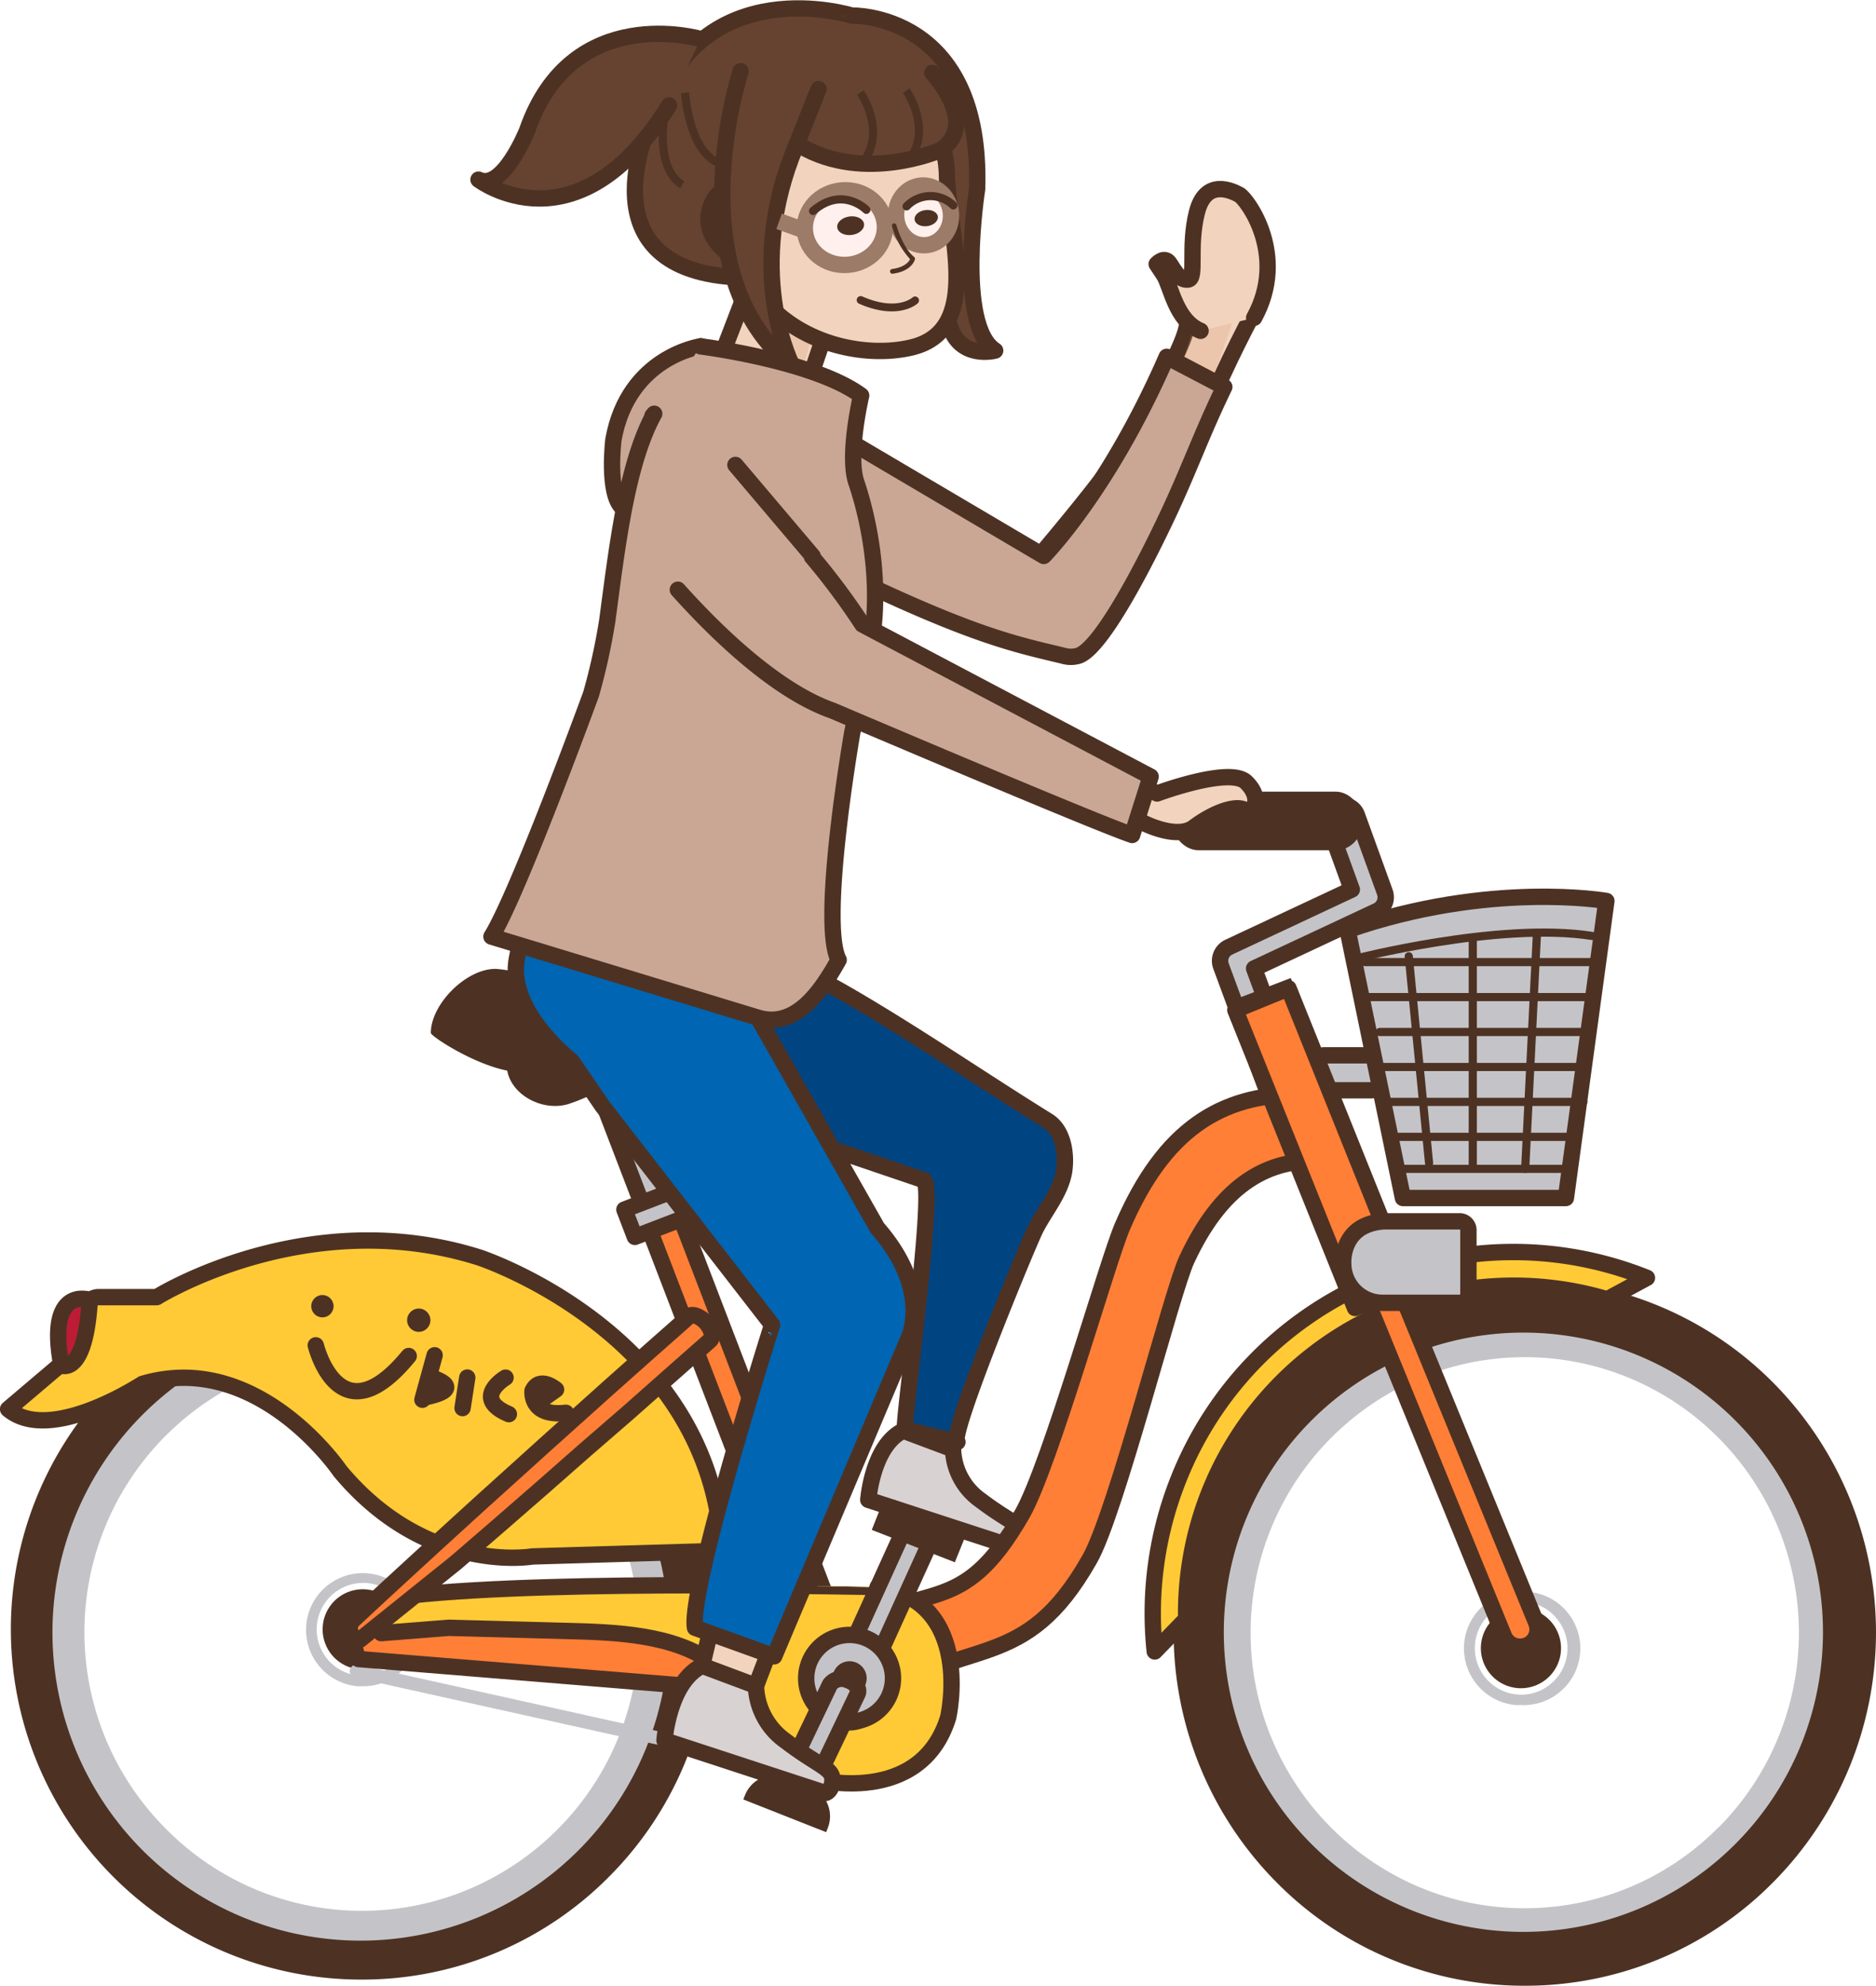 <svg xmlns="http://www.w3.org/2000/svg" viewBox="0 0 231.7 245.2"><defs><style>.cls-1{fill:#004482;}.cls-1,.cls-10,.cls-11,.cls-12,.cls-13,.cls-14,.cls-15,.cls-16,.cls-18,.cls-2,.cls-20,.cls-5,.cls-6,.cls-7,.cls-8,.cls-9{stroke:#4d3224;}.cls-1,.cls-10,.cls-11,.cls-12,.cls-13,.cls-14,.cls-15,.cls-16,.cls-2,.cls-20,.cls-5,.cls-6,.cls-8,.cls-9{stroke-linecap:round;stroke-linejoin:round;}.cls-1,.cls-10,.cls-12,.cls-13,.cls-14,.cls-15,.cls-16,.cls-19,.cls-2,.cls-21,.cls-5,.cls-6,.cls-7,.cls-8,.cls-9{stroke-width:2.02px;}.cls-2{fill:#d8d2d3;}.cls-3,.cls-7{fill:#4d3224;}.cls-11,.cls-4,.cls-5{fill:#c4c4c8;}.cls-6{fill:#ff7f36;}.cls-18,.cls-19,.cls-21,.cls-7{stroke-miterlimit:10;}.cls-8{fill:#ffca36;}.cls-9{fill:#606060;}.cls-10{fill:#bd1c36;}.cls-11,.cls-18,.cls-20{stroke-width:1.01px;}.cls-12,.cls-18,.cls-20,.cls-21{fill:none;}.cls-13{fill:#caa795;}.cls-14{fill:#f2d4be;}.cls-15{fill:#0065b2;}.cls-16{fill:#664331;}.cls-17{fill:#d99d7d;opacity:0.27;}.cls-19{fill:#fff0ed;}.cls-19,.cls-21{stroke:#9c7b68;}</style></defs><title>about-my</title><g id="圖層_2" data-name="圖層 2"><g id="關於"><path class="cls-1" d="M113.73,157.78c.63-6.32,1-11.84.35-12.06l-23.57-8s-4.38-3.37-.77-8.67a28.26,28.26,0,0,1-3.82-4.35l-5.49-9,5.42-2.74c.94-.47,7.34,3.8,8.32,4.3,3.75,1.91,7.47,3.82,11.1,5.94,8.21,4.8,16.06,10.2,24.14,15.21,2,1.24,2.34,4.3,2,6.34-.49,2.59-2.34,4.72-3.51,7-1,2-10.91,26-9.65,26.31l-6.5-1.56C111.73,175,112.93,165.76,113.73,157.78Z"/><path class="cls-2" d="M111.56,176.66l6.15,2.3a8,8,0,0,0,3.42,6.31c3.61,2.75,5.38,3.06,5.32,4.44s-.81,1.49-.81,1.49l-18.4-6S107.74,178.49,111.56,176.66Z"/><path class="cls-3" d="M44.62,244.44a43.26,43.26,0,1,1,30.57-12.67A42.92,42.92,0,0,1,44.62,244.44Zm0-79.95A36.71,36.71,0,1,0,81.33,201.2,36.75,36.75,0,0,0,44.62,164.49Z"/><path class="cls-4" d="M44.74,163.53a38.05,38.05,0,1,0,37.84,38.05A37.95,37.95,0,0,0,44.74,163.53Zm34.17,38.05A34.41,34.41,0,0,1,58,233.24a34,34,0,0,1-37.46-7.37,34.32,34.32,0,0,1,24.16-58.65A33.93,33.93,0,0,1,68.9,177.29a34.38,34.38,0,0,1,10,24.29Z"/><path class="cls-4" d="M188.32,163.9a37.68,37.68,0,1,0,37.47,37.68A37.57,37.57,0,0,0,188.32,163.9Zm23.93,61.73a33.6,33.6,0,0,1-23.93,10,33.43,33.43,0,0,1-13.16-2.67,34.09,34.09,0,0,1,0-62.7,33.7,33.7,0,0,1,37.09,7.29,34.11,34.11,0,0,1,0,48.11Z"/><path class="cls-3" d="M188.32,245.2a43,43,0,0,1-30.67-12.78,43.81,43.81,0,0,1,0-61.69,43.23,43.23,0,0,1,61.35,0,43.81,43.81,0,0,1,0,61.69A43,43,0,0,1,188.32,245.2Zm0-80.65a37,37,0,1,0,36.83,37A37,37,0,0,0,188.32,164.55Z"/><rect class="cls-5" x="162.48" y="130.31" width="7.91" height="4.32" rx="1" ry="1"/><path class="cls-3" d="M63.17,129c-2.46,4.89,3.11,8.64,7.15,7.29s8.31-4.23,12.27-6.21C82.59,130.09,65.34,124.7,63.17,129Z"/><rect class="cls-6" x="91.22" y="148.31" width="4.12" height="63.56" transform="translate(-58.35 45.4) rotate(-21)"/><path class="cls-7" d="M48.72,201.57a3.94,3.94,0,1,1-3.55-4.3A3.93,3.93,0,0,1,48.72,201.57Z"/><path class="cls-4" d="M44.81,208.22l-.67,0a7,7,0,1,1,5.14-1.59A6.94,6.94,0,0,1,44.81,208.22Zm0-12.76a5.74,5.74,0,0,0-.54,11.45,5.66,5.66,0,0,0,4.2-1.29,5.72,5.72,0,0,0,.76-8.08,5.65,5.65,0,0,0-3.88-2.06A5,5,0,0,0,44.8,195.46Z"/><path class="cls-4" d="M44.1,207.22a.91.91,0,0,1-.91-.82.89.89,0,0,1,.91-.88l60.42,13.41a.91.91,0,0,1,1,.82.87.87,0,0,1-.9.88l-60.42-13.4Z"/><path class="cls-6" d="M106.78,210.21l-3.88-8.1c11.39-7.42,15.63-1.65,23.38-15.21,3.4-6,10.47-31.12,12.36-35.49,5.14-11.93,12.16-16.27,21.78-16.27l2.15,8.18c-6.4,0-11.78,3.17-16,12.22-1.87,4-8.8,31.48-12,37C126.48,206.81,119.61,201.86,106.78,210.21Z"/><path class="cls-6" d="M103.22,209.67c.78,0,1.19-4.88,1.23-5.66a1.41,1.41,0,0,0-1.36-1.48l-56.72-2.29s-3.92.77-2.08,4.62Z"/><path class="cls-8" d="M50.76,197s-4.75,2.13-3.68,4.66l8.35-.66,14.52.39c6,.16,13.31.35,18.34,4.12,5.63,4.22,4.54,11,12.41,14.19,0,0,13,3.45,16.41-7.64,0,0,3.29-14.31-8.71-16.09C108.4,196,69.05,195,50.76,197Z"/><path class="cls-8" d="M169.28,158.26a44.27,44.27,0,0,0-23.76,24.48,44.72,44.72,0,0,0-2.9,21.18l3.88-4a40.46,40.46,0,0,1,52-39.48l4.91-2.65A44.26,44.26,0,0,0,169.28,158.26Z"/><rect class="cls-5" x="74.19" y="118.5" width="3.55" height="33.02" transform="translate(-43.35 36.2) rotate(-21)"/><path class="cls-7" d="M191.77,203.89a3.94,3.94,0,1,1-3.56-4.3A3.95,3.95,0,0,1,191.77,203.89Z"/><path class="cls-4" d="M187.85,210.54l-.67,0a7,7,0,0,1,1.32-14,7,7,0,0,1-.65,14Zm0-12.76a5.74,5.74,0,0,0-.54,11.45,5.66,5.66,0,0,0,4.2-1.29,5.72,5.72,0,0,0,.76-8.08,5.67,5.67,0,0,0-3.88-2.06A4.87,4.87,0,0,0,187.84,197.78Z"/><rect class="cls-5" x="77.35" y="146.93" width="12.85" height="3.61" transform="translate(-47.75 39.91) rotate(-21)"/><path class="cls-5" d="M157.94,135.11a1.85,1.85,0,0,1-1.74-1.21l-5.4-14.62a1.86,1.86,0,0,1,1-2.34l15.16-7.1-2.87-7.92a1.86,1.86,0,1,1,3.5-1.27l3.45,9.52a1.86,1.86,0,0,1-1,2.33l-15.15,7.09,4.8,13a1.86,1.86,0,0,1-1.1,2.4A1.81,1.81,0,0,1,157.94,135.11Z"/><path class="cls-6" d="M187.74,203.33a2.13,2.13,0,0,1-2-1.33L165,151.23a2.13,2.13,0,1,1,3.94-1.61l20.8,50.77a2.13,2.13,0,0,1-2,2.94Z"/><rect class="cls-3" x="151.69" y="122.19" width="8.53" height="2.85" transform="translate(-33.95 64.11) rotate(-21)"/><rect class="cls-3" x="163.17" y="150.2" width="8.53" height="2.85" transform="translate(-43.22 70.09) rotate(-21)"/><path class="cls-3" d="M95.52,130.11a4.19,4.19,0,0,0-3.42-4c-1.9-.52-28.15-6.47-30.94-6.47-3.6,0-7.95,4.36-7.95,7.91,0,.48,7.7,5.45,12,4.77l6.16-1Z"/><rect class="cls-3" x="144.8" y="97.74" width="23.37" height="7.24" rx="3.22" ry="3.22" transform="translate(312.98 202.73) rotate(180)"/><path class="cls-8" d="M1,174l7.46-6.33s2.53-2.88,2.13-5.5a1.64,1.64,0,0,1,1.57-2l7.2,0s18.53-11.62,39.82-4.9c0,0,28.67,9.36,30,36.23l-23.42.69S52.7,194.5,42,181.65c0,0-10.15-15-24.4-10.77C17.56,170.88,6.22,178.4,1,174Z"/><polygon class="cls-5" points="107.78 206.07 104.39 204.87 111.69 188.8 115.08 190 107.78 206.07"/><circle class="cls-9" cx="104.93" cy="209.46" r="3.22"/><path class="cls-6" d="M44.47,202.46a1.41,1.41,0,0,1-1.26-1.55,1.36,1.36,0,0,1,.44-.89l0,0c3.44-3.22,6.92-6.4,10.39-9.59l5.22-4.76,5.25-4.74,2.62-2.37,2.63-2.36,5.26-4.72,5.28-4.7L83,164.4l1.32-1.17.66-.59.17-.14a.51.51,0,0,1,.21-.1.86.86,0,0,1,.28,0,1.23,1.23,0,0,1,.37.09,3.17,3.17,0,0,1,1.89,2.12,1.44,1.44,0,0,1,0,.38.78.78,0,0,1-.05.28.67.67,0,0,1-.12.2l-.16.15-.66.58-1.33,1.17-2.65,2.34-5.29,4.68L72.32,179l-2.65,2.33L67,183.68l-5.33,4.64-5.35,4.62Z"/><polygon class="cls-6" points="167.35 161.51 152.57 124.72 159.14 122.03 173.92 158.82 167.35 161.51"/><path class="cls-5" d="M104.93,212.6a5.36,5.36,0,1,1,5.36-5.36A5.37,5.37,0,0,1,104.93,212.6Zm0-6.46a1.1,1.1,0,1,0,1.1,1.1A1.1,1.1,0,0,0,104.93,206.14Z"/><path class="cls-5" d="M97.58,223.06l-.26-.08c-.94-.32-1.46-1.07-1.17-1.68L102.51,208a1.82,1.82,0,0,1,2.23-.52c.94.32,1.46,1.07,1.17,1.68l-6.36,13.31A1.74,1.74,0,0,1,97.58,223.06Z"/><path class="cls-3" d="M117.93,192.91l-10.26-4,1.11-2.8a1.51,1.51,0,0,1,2.07-.76l7.52,3a1.44,1.44,0,0,1,.66,1.84Z"/><path class="cls-3" d="M96.15,219.89h3.19a3.92,3.92,0,0,1,3.92,3.92v.56a0,0,0,0,1,0,0h-11a0,0,0,0,1,0,0v-.56a3.92,3.92,0,0,1,3.92-3.92Z" transform="translate(88.45 -20.38) rotate(21.56)"/><path class="cls-10" d="M11.09,160.51s-5.39-1.88-3.51,8.1C7.58,168.61,10.55,170,11.09,160.51Z"/><path class="cls-5" d="M170.93,150.81h9.35a1.08,1.08,0,0,1,1.08,1.07v7.92a1.08,1.08,0,0,1-1.08,1.07h-9.53A4.85,4.85,0,0,1,165.9,156S165.54,151.17,170.93,150.81Z"/><path class="cls-5" d="M166.44,114.85l6.83,33.08H193.4l5-36.68S184.06,108.73,166.44,114.85Z"/><path class="cls-11" d="M167.15,118.44s18-4.67,29.49-2.87"/><line class="cls-11" x1="172.55" y1="144.33" x2="193.05" y2="144.33"/><line class="cls-11" x1="173.99" y1="118.08" x2="176.5" y2="143.61"/><line class="cls-11" x1="189.81" y1="115.57" x2="188.37" y2="144.33"/><line class="cls-11" x1="181.9" y1="116.28" x2="181.9" y2="143.97"/><line class="cls-11" x1="168.59" y1="118.8" x2="197" y2="118.8"/><line class="cls-11" x1="168.59" y1="123.12" x2="197" y2="123.12"/><line class="cls-11" x1="170.39" y1="127.43" x2="195.56" y2="127.43"/><line class="cls-11" x1="170.39" y1="131.75" x2="195.56" y2="131.75"/><line class="cls-11" x1="170.39" y1="136.06" x2="195.56" y2="136.06"/><line class="cls-11" x1="171.83" y1="140.38" x2="194.12" y2="140.38"/><path class="cls-12" d="M39,166.12s2.87,11.82,11.48,1.32"/><line class="cls-12" x1="53.68" y1="167.35" x2="52.17" y2="172.84"/><path class="cls-12" d="M53,170s4.89,1.33-.21,2.48"/><line class="cls-12" x1="57.71" y1="170.1" x2="57.13" y2="173.87"/><path class="cls-12" d="M62.44,170.11s-4.29,2.53.41,4.51"/><path class="cls-12" d="M66.68,173l2-1.42s-2-1.74-2.91.15c0,0-.4,3.26,4.12,2.72"/><circle class="cls-3" cx="39.82" cy="161.29" r="1.38"/><circle class="cls-3" cx="51.72" cy="163.02" r="1.44"/><path class="cls-13" d="M86.57,42.76S77.6,44,75.76,54.3c0,0-.8,6.58,1.08,8.37"/><path class="cls-14" d="M90.73,124.19s18.23,27.48,20.84,33.95a7.65,7.65,0,0,1,0,4.7,41.71,41.71,0,0,1-3.62,7.06L92.61,210.17l-6.26-2.82s7.07-31.9,12.86-43.93L74.31,133Z"/><path class="cls-15" d="M108.34,151.61,93.9,126.16s-5.28-8.15-6.66-10.69a5.66,5.66,0,0,1-.29-4.86L69,107.8a21.72,21.72,0,0,0-5.2,10.81C62.8,125,70.59,131,70.59,131l3.83,5.59,20.94,27S85,196.28,85.84,201l9.78,3.52,16.44-38.92S115.38,159.67,108.34,151.61Z"/><path class="cls-2" d="M86.73,205.69l6.64,2.48A8.62,8.62,0,0,0,97.06,215c3.9,3,5.81,3.31,5.75,4.8s-.88,1.6-.88,1.6L82.07,214.9S82.61,207.66,86.73,205.69Z"/><path class="cls-16" d="M117.24,40c1.19,4.49,5.67,3.29,5.67,3.29-4.86-3.12-2.23-19.95-2.23-19.95.71-21.89-15.49-21.42-15.49-21.42S86.65-3.87,80.65,14.28c0,0-9,18.12,9.11,19.87"/><polygon class="cls-14" points="87.33 48.57 97.76 53.37 101.07 43.6 103.17 37.39 94.63 28.96 91.95 36.54 87.33 48.57"/><path class="cls-17" d="M93.5,40c1,2.8,2.59,5.73,5.25,6.93l2-7.1L96,31.33Z"/><path class="cls-14" d="M110.76,11.45a3.92,3.92,0,0,1,3,1.44,14.51,14.51,0,0,1,3.2,9c.27,7.26,4.32,18.88-4.33,21-6.79,1.65-17.51-1.12-21-10.53,0,0-5.31-2.38-3.9-6.73S94.5,23.4,94.5,23.4,100,11.59,110.76,11.45Z"/><path class="cls-16" d="M115.15,9s5.91,6.31,1,9.53c0,0-9.31,4.11-17.26-.5,0,0-3.88-1.75-.12-5.63"/><path class="cls-16" d="M91.47,8.79s-8.13,25,6.44,36.5c0,0-5.79-10.94-.16-25.88L101.1,11"/><path class="cls-16" d="M86.54,4.82S70.65.13,65.1,16.12c0,0-3,7.54-6,6.06,0,0,12.14,9.26,23.54-9.18"/><path class="cls-18" d="M111.93,11.19s3.69,5.25-.22,9.22"/><path class="cls-18" d="M106.26,11.42s3.69,5.26-.22,9.23"/><ellipse class="cls-19" cx="104.35" cy="28.1" rx="4.95" ry="4.61" transform="translate(-1.93 8.52) rotate(-4.63)"/><ellipse class="cls-19" cx="114.07" cy="26.59" rx="3.39" ry="3.69" transform="translate(-1.78 9.3) rotate(-4.63)"/><path class="cls-20" d="M117.74,25.36a4.06,4.06,0,0,0-5.77.12"/><path class="cls-18" d="M84.61,11.44s.44,7.4,4.37,8.78"/><path class="cls-18" d="M82,14.83s-1,6,2.27,8"/><path class="cls-14" d="M146.61,39.84c.12,1.37-2.16,5.85-4.5,10.07-.67,1.22-1.35,2.42-2,3.52C137.34,58.3,127,70.28,127,70.28l-9.85-4.47-7.34-3.34-5.35,5.15L102,70l1.69.69,6.52,2.68c1.43.58,3.08,1.17,4.81,1.74,8.22,2.69,18.54,5,18.54,5s.75-1.1,6.23-10.34c3.17-5.36,7.36-14.65,10.33-21.5,2.15-5,5.56-11.31,5.56-11.31"/><path class="cls-17" d="M143.66,50.23a9.31,9.31,0,0,0,5.66-2.18c1.8-5,3.08-8.8,3.08-8.8s-3-.47-5,.75C147.41,41.35,145.54,45.92,143.66,50.23Z"/><path class="cls-14" d="M148.28,40.85c-3.09-1.26-3.66-5.57-4.54-6.91l-.88-1.33s.95-1.06,1.59-.09,1.24,2.14,2.3,2,0-4,1.07-8.27,4.3-2.71,5.24-2.2,6.1,7.42,1.84,15.19"/><path class="cls-13" d="M102.52,53.08l26.39,15.57s8-8.08,15.19-24.59l7.11,3.72c-3,6.2-4.41,10.46-7.38,16.65-1.49,3.12-7.46,15.41-10.6,16.53a3.32,3.32,0,0,1-1.95,0c-5.33-1.28-10.24-2.27-23.41-8.4Z"/><path class="cls-13" d="M80.8,51.09l-.22.27h.07C77.32,57.64,76.18,67.9,75,76.65A77.68,77.68,0,0,1,73,85.72s-9,24.62-12.3,29.93l32.88,10c4.78,1.46,7.92-3.42,10-7.12-2.42-4.62,1.69-28.13,1.69-28.13l2.16-10c1.38-6.69.45-14.43-1.61-20.67-1.26-3.3.54-10.89.54-10.89-5.86-4.31-19.83-6.07-19.83-6.07"/><path class="cls-3" d="M108.46,38.27c3.24.67,4.81-.74,4.89-.82a.48.48,0,1,0-.66-.71c-.09.07-2,1.71-6.2-.14a.49.49,0,0,0-.64.26.48.48,0,0,0,.25.64A11.49,11.49,0,0,0,108.46,38.27Z"/><path class="cls-14" d="M88.88,74.21s.39.48,1.1,1.26,1.57,1.73,2.68,2.84c.68.68,1.44,1.41,2.25,2.16A44.41,44.41,0,0,0,103.85,87c7.76,4,37.34,14.59,37.34,14.59s4.16,2.16,6.28.56,4.8-2.74,6.14-2.21,2.31-1.4.3-3.36-11,1.4-11,1.4L108.3,81.48l-6.54-7.11-1.89-2.05-3.49-3.79-5.6,4.24Z"/><path class="cls-13" d="M83.72,72.82c4.77,5.33,12.2,12.52,19.11,14.93,0,0,32.5,13.85,37,15.35l2.28-7.2L106.51,77.11a83.72,83.72,0,0,0-6.23-8.36l.09-.08L90.83,57.41"/><ellipse class="cls-3" cx="105.06" cy="27.86" rx="1.67" ry="1.15" transform="translate(-2.82 14.62) rotate(-7.85)"/><ellipse class="cls-3" cx="114.4" cy="26.93" rx="1.45" ry="1" transform="translate(-2.61 15.88) rotate(-7.85)"/><line class="cls-21" x1="98.97" y1="28.32" x2="96.23" y2="27.33"/><path class="cls-3" d="M110.15,33.8h.09c2.42-.31,2.75-1.73,2.76-1.79a.27.27,0,0,0-.1-.28c-1.41-1.14-2.19-3.92-2.2-3.95a.28.28,0,0,0-.34-.19.27.27,0,0,0-.19.34A10,10,0,0,0,112.4,32c-.14.31-.65,1-2.23,1.22a.28.28,0,0,0-.24.31A.3.3,0,0,0,110.15,33.8Z"/><path class="cls-20" d="M107,25.91s-2.93-3-6.58.14"/></g></g></svg>